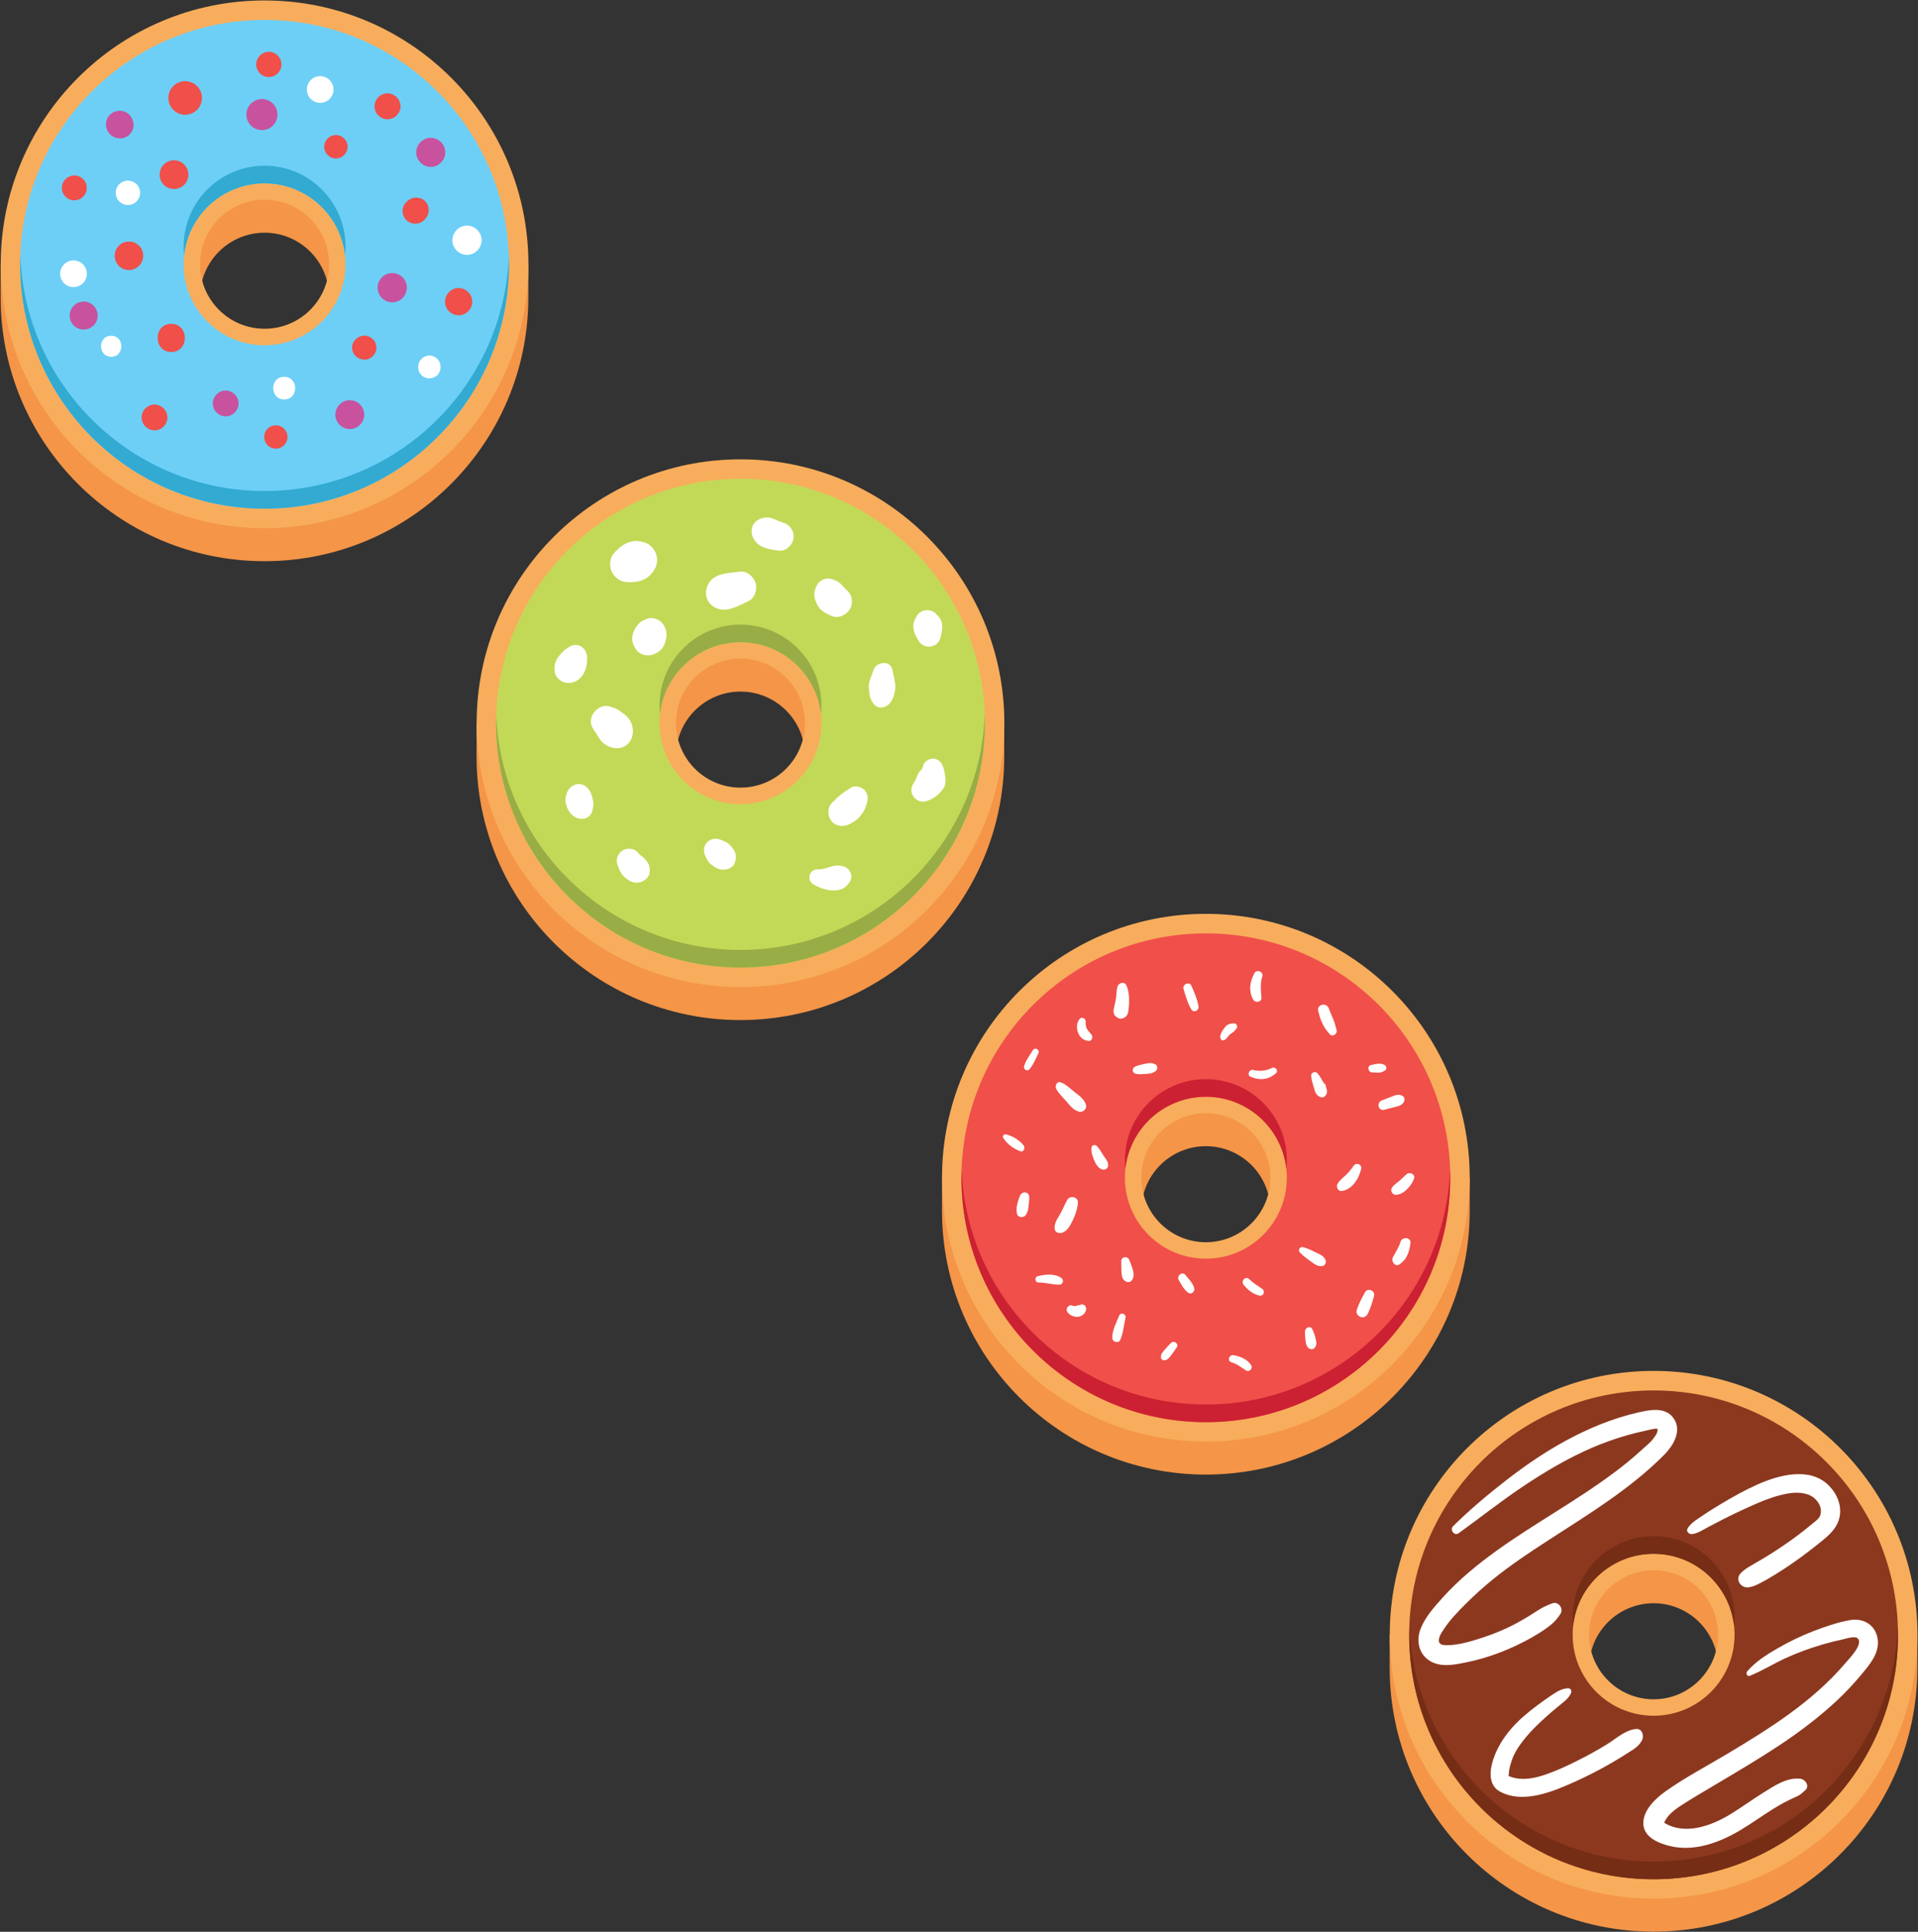 <?xml version="1.0" encoding="UTF-8"?>
<svg width="2111px" height="2126px" viewBox="0 0 2111 2126" version="1.1" xmlns="http://www.w3.org/2000/svg" xmlns:xlink="http://www.w3.org/1999/xlink">
    <rect x="0" y="0" width="2111" height="2126" fill="#333333" stroke="none"/>
    <title>Group</title>
    <g id="Page-1" stroke="none" stroke-width="1" fill="none" fill-rule="evenodd">
        <g id="Group" transform="translate(0.7, 0.5)" fill-rule="nonzero">
            <g id="1" transform="translate(1528.8, 1508.2)">
                <path d="M578.6,290.4 C560.8,147.2 438.6,36.3 290.5,36.3 C142.4,36.3 20.2,147.2 2.3,290.4 L0,290.4 L0,326.7 C0,487.1 130,617.1 290.4,617.1 C450.8,617.1 580.8,487.1 580.8,326.7 L580.8,290.4 L578.6,290.4 Z M290.5,397.7 C251.3,397.7 219.5,365.9 219.5,326.7 C219.5,287.5 251.3,255.7 290.5,255.7 C329.7,255.7 361.5,287.5 361.5,326.7 C361.4,365.9 329.7,397.7 290.5,397.7 Z" id="Shape" fill="#F49547"></path>
                <path d="M290.5,0 C130.1,0 0.1,130 0.1,290.4 C0.1,450.8 130.1,580.8 290.5,580.8 C450.9,580.8 580.9,450.8 580.9,290.4 C580.9,130 450.9,0 290.5,0 Z M290.5,361.4 C251.3,361.4 219.5,329.6 219.5,290.4 C219.5,251.2 251.3,219.4 290.5,219.4 C329.7,219.4 361.5,251.2 361.5,290.4 C361.4,329.6 329.7,361.4 290.5,361.4 Z" id="Shape" fill="#F8AD5C"></path>
                <path d="M290.5,21.5 C142,21.5 21.5,141.9 21.5,290.5 C21.5,439 141.9,559.5 290.5,559.5 C439.1,559.5 559.5,439.1 559.5,290.5 C559.4,141.9 439,21.5 290.5,21.5 Z M290.5,379.5 C241.3,379.5 201.4,339.6 201.4,290.4 C201.4,241.2 241.3,201.3 290.5,201.3 C339.7,201.3 379.6,241.2 379.6,290.4 C379.6,339.6 339.7,379.5 290.5,379.5 Z" id="Shape" fill="#8C381F"></path>
                <g id="Path" transform="translate(21.5, 181.9)" fill="#752D15">
                    <path d="M269,3.04040088e-23 C219.8,3.04040088e-23 179.9,39.9 179.9,89.1 C179.9,92.4 180.1,95.6 180.4,98.8 C185.2,54.2 223,19.4 269,19.4 C314.9,19.4 352.7,54.2 357.6,98.8 C357.9,95.6 358.1,92.4 358.1,89.1 C358.1,39.9 318.2,3.04040088e-23 269,3.04040088e-23 Z"></path>
                    <path d="M269,358.1 C123.7,358.1 5.3,242.9 0.2,98.8 C0.1,102 -1.42108547e-14,105.2 -1.42108547e-14,108.5 C-1.42108547e-14,257 120.4,377.5 269,377.5 C417.6,377.5 538,257.1 538,108.5 C538,105.3 537.9,102 537.8,98.8 C532.6,242.9 414.3,358.1 269,358.1 Z"></path>
                </g>
                <path d="M84.3,255.8 C93.4,246.7 102.9,238.2 112.9,230 C132.7,213.9 154,199.7 175.4,185.9 C219.4,157.4 264.8,129.9 302,92.5 C311.3,83.2 321.2,67.7 313.9,54.4 C305.5,39.1 287.7,42.5 273.7,45.7 C245.4,52.1 218.5,63.4 193.1,77.2 C170.6,89.5 149.4,104 129.1,119.7 C108.5,135.7 88.4,152.5 69.8,170.9 C65.9,174.8 71.1,182 75.8,178.7 C99.3,161.8 122,143.7 146.1,127.6 C170.1,111.5 195,96.7 221.5,85.1 C234.3,79.5 247.6,74.8 261,70.9 C267.6,69 274.3,67.4 281.1,65.9 C282.6,65.6 293.3,62.7 294.8,63.9 C294.6,63.8 294.9,64.7 295,64.9 C294.8,65.5 294.5,67.2 294.5,67.3 C293.8,69.7 292,72 290.5,74.1 C287,79 281.4,83.2 277,87.3 C267.7,95.8 258,103.8 247.9,111.3 C206.1,142.7 159.9,167.5 117.5,198 C96.3,213.3 75.9,230 58.4,249.4 C49.2,259.7 39.2,270.7 34.1,283.7 C28.2,298.7 33.1,315.2 48.7,321.4 C59.9,325.8 72.7,323.1 84.1,320.8 C96.6,318.3 108.9,314.6 120.9,310.1 C133.2,305.4 145.1,299.8 156.6,293.3 C162.2,290.1 167.6,286.7 172.8,283 C179.2,278.5 183.9,273.8 188.1,267.2 C191.6,261.6 185.8,253.5 179.3,255.7 C172.3,258.2 166.6,261.1 160.5,265.2 C154.2,269.4 147.7,273.3 141.1,276.9 C128.7,283.7 115.6,289.2 102.1,293.6 C89.7,297.6 75.8,301.9 62.7,301.9 C59.5,301.9 55.4,301.4 54.4,298.6 C52.8,294.1 57.5,287.5 60,283.7 C66.6,273.6 75.6,264.5 84.3,255.8 Z" id="Path" fill="#FFFFFF"></path>
                <path d="M483.6,126.4 C462.7,105 428.2,114.6 404.6,125.1 C390.7,131.3 377.4,138.8 364.4,146.6 C357.8,150.6 351.2,154.6 344.8,159 C338.8,163.1 332.1,166.8 328.1,173 C325.7,176.7 329.6,180.1 333.1,179.6 C339.3,178.7 344.6,175 350.1,172.1 C355.8,169.1 361.5,166.1 367.2,163.2 C379.2,157.1 391.4,151.4 403.8,146 C414.7,141.2 426.2,137.1 437.9,135 C447,133.3 459.1,133.4 466.7,139.5 C472.9,144.4 476.2,151.9 473.9,158.9 C472.7,162.8 467.7,166.1 464.7,168.6 C459.8,172.7 454.8,176.7 449.6,180.6 C439.8,188 429.7,194.8 419.4,201.4 C414.2,204.7 408.9,207.7 403.7,210.8 C397.7,214.4 391.5,217.4 386.5,222.5 C379.5,229.6 386.7,239.7 395.6,238.1 C402.6,236.9 408.6,233.1 414.7,229.8 C421.1,226.2 427.3,222.3 433.5,218.3 C446.1,210.1 458.1,201.2 469.8,191.9 C480,183.8 491.7,175.3 494.9,162 C498.2,148.8 492.5,135.5 483.6,126.4 Z" id="Path" fill="#FFFFFF"></path>
                <path d="M271.2,394.1 C259.3,395.1 249.3,404.7 239.4,410.8 C228.7,417.4 217.8,423.4 206.6,429 C195.7,434.5 184.6,439.6 173.1,443.7 C162.3,447.5 150.5,450.4 139.1,448.3 C136.6,447.8 133.9,447.1 131.5,446.1 C131.3,445.9 131.1,445.8 130.9,445.7 C130.9,444.9 131,444 131.1,443.5 C131.3,438.6 132.7,433.8 134.2,429.2 C137.3,419.6 143.4,411.1 149.8,403.3 C157,394.6 165.2,386.9 173.6,379.4 C178.2,375.3 183,371.3 187.8,367.4 C192.5,363.6 197.1,360.2 199.6,354.6 C200.7,352.3 199.4,349.2 196.5,349.3 C189.8,349.5 184.5,352.7 179.1,356.3 C173.4,360.1 167.9,364 162.4,368.1 C152,375.9 142,384.2 133.5,394.1 C125.1,403.9 118.3,414.8 114.2,427 C110,439.3 108.2,456.1 121.6,463.1 C147.8,476.9 180.4,462.6 204.8,451.7 C217.9,445.8 230.7,439.2 243.2,432 C249.2,428.6 255,425 260.8,421.3 C267.4,417.1 274.7,413.3 278,405.9 C280.1,401 277.7,393.5 271.2,394.1 Z" id="Path" fill="#FFFFFF"></path>
                <path d="M537.3,296.7 C535.8,280.3 522.2,271.5 506.4,274.3 C492.6,276.8 478.9,281.6 465.8,286.6 C452.4,291.8 439.5,298.1 427,305.3 C414.9,312.3 402.7,319.9 393.5,330.7 C391.8,332.7 393.4,336.8 396.3,335.6 C409.8,330.2 422.2,322.4 435.4,316.3 C448.8,310.1 462.8,305.1 477,300.9 C483.8,298.9 490.8,297.2 497.8,295.7 C501.4,294.9 511.7,291.4 514.9,294.2 C522.1,300.4 505.3,317.2 501.4,321.8 C465.5,364 417.9,393.8 370.8,421.9 C348.5,435.2 325.1,447.5 303.9,462.5 C293,470.3 279.8,482.4 279.2,496.8 C278.5,513.2 296.4,520.2 309.8,523.2 C336.5,529.2 364.4,518.5 387,504.8 C398.8,497.7 410,489.6 421.7,482.3 C427.5,478.7 433.4,475.3 439.6,472.3 C442.6,470.8 445.7,469.4 448.8,468 C452,466.6 454.4,464 457.1,461.8 C462.8,457 457.6,449.4 451.7,448.8 C437.1,447.2 423.1,456.8 411.2,464.2 C399,471.8 387.4,480.3 375.2,487.8 C354.2,500.6 325.1,511.4 302.2,497.3 C302.4,496.8 302.6,496.2 302.6,496.1 C303.8,493.7 305.3,491.5 307,489.5 C311.3,484.6 316.6,480.9 322.1,477.4 C333.7,469.9 345.8,462.9 357.7,455.8 C381.8,441.5 405.9,427.3 429.3,411.8 C451.3,397.2 472.4,381.2 491.7,363.3 C501.4,354.3 510.5,344.6 518.9,334.5 C527.7,323.9 538.6,311.6 537.3,296.7 Z" id="Path" fill="#FFFFFF"></path>
            </g>
            <g id="2" transform="translate(1036.1, 1005.2)">
                <path d="M578.6,290.4 C560.7,147.2 438.5,36.3 290.4,36.3 C142.3,36.3 20.1,147.2 2.3,290.4 L0,290.4 L0,326.7 C0,487.1 130,617.1 290.4,617.1 C450.8,617.1 580.8,487.1 580.8,326.7 L580.8,290.4 L578.6,290.4 Z M290.4,397.7 C251.2,397.7 219.4,365.9 219.4,326.7 C219.4,287.5 251.2,255.7 290.4,255.7 C329.6,255.7 361.4,287.5 361.4,326.7 C361.4,365.9 329.6,397.7 290.4,397.7 Z" id="Shape" fill="#F49547"></path>
                <path d="M290.4,0 C130,0 0,130 0,290.4 C0,450.8 130,580.8 290.4,580.8 C450.8,580.8 580.8,450.8 580.8,290.4 C580.8,130 450.8,0 290.4,0 Z M290.4,361.4 C251.2,361.4 219.4,329.6 219.4,290.4 C219.4,251.2 251.2,219.4 290.4,219.4 C329.6,219.4 361.4,251.2 361.4,290.4 C361.4,329.6 329.6,361.4 290.4,361.4 Z" id="Shape" fill="#F8AD5C"></path>
                <path d="M290.4,21.5 C141.9,21.5 21.4,141.9 21.4,290.5 C21.4,439 141.8,559.5 290.4,559.5 C439,559.5 559.4,439.1 559.4,290.5 C559.4,141.9 439,21.5 290.4,21.5 Z M290.4,379.5 C241.2,379.5 201.3,339.6 201.3,290.4 C201.3,241.2 241.2,201.3 290.4,201.3 C339.6,201.3 379.5,241.2 379.5,290.4 C379.5,339.6 339.6,379.5 290.4,379.5 Z" id="Shape" fill="#F04F4A"></path>
                <g id="Path" transform="translate(21.4, 181.9)" fill="#CC2132">
                    <path d="M269,3.04040088e-23 C219.8,3.04040088e-23 179.9,39.9 179.9,89.1 C179.9,92.4 180.1,95.6 180.4,98.8 C185.2,54.2 223,19.4 269,19.4 C314.9,19.4 352.7,54.2 357.6,98.8 C357.9,95.6 358.1,92.4 358.1,89.1 C358.1,39.9 318.2,3.04040088e-23 269,3.04040088e-23 Z"></path>
                    <path d="M269,358.1 C123.7,358.1 5.3,242.9 0.2,98.8 C0.1,102 0,105.2 0,108.5 C0,257 120.4,377.5 269,377.5 C417.6,377.5 538,257.1 538,108.5 C538,105.3 537.9,102 537.8,98.8 C532.7,242.9 414.3,358.1 269,358.1 Z"></path>
                </g>
                <path d="M202.9,78.6 C200.8,74.1 194.5,75.9 193.2,79.9 C192,83.5 192.2,87.4 191.7,91.2 C191.2,95.8 189.9,100.2 189,104.8 C188.4,107.5 188.8,110.8 191.1,112.8 C193.6,114.9 195.8,116.1 199.1,114.9 C202.9,113.6 204.6,110.9 205.1,107 C206.3,98.4 206.7,86.6 202.9,78.6 Z" id="Path" fill="#FFFFFF"></path>
                <path d="M158.4,210 C156.3,203.6 150.9,200 145.8,196 C141.1,192.2 136.5,187.7 130.8,185.5 C126.6,183.8 124.1,189.1 125.6,192.3 C127.9,197.3 132.6,201.5 136.2,205.6 C140.4,210.4 144.3,215.9 150.7,217.7 C155.2,218.8 159.9,214.6 158.4,210 Z" id="Path" fill="#FFFFFF"></path>
                <path d="M137.9,314.7 C135.1,319.7 133,325 130.2,330 C127.1,335.6 123.1,340.5 124.1,347.2 C124.6,350.5 128.4,351.7 131.1,351.2 C137.4,350.1 141.1,343.1 143.6,337.9 C146.6,331.7 149.1,324.9 149.6,317.9 C150.1,311.5 140.9,309.4 137.9,314.7 Z" id="Path" fill="#FFFFFF"></path>
                <path d="M511.2,286.6 C508.4,289 506,291.7 503.2,294 C500.2,296.5 497.2,298.2 495.1,301.6 C493.1,304.8 495.7,309.3 499.5,309.2 C508.4,308.9 516.6,299.4 519.5,291.5 C521.4,286.4 514.6,283.6 511.2,286.6 Z" id="Path" fill="#FFFFFF"></path>
                <path d="M422.6,190.7 C422.5,190.2 422.4,189.6 422.4,189.1 C422.2,187.8 421.4,186.9 420.3,186.4 C418.1,182.6 416,178.5 413.1,175.3 C410.8,172.8 406.1,174.7 406.3,178.1 C406.5,182.2 407.9,186.2 409,190.2 C410.3,195.1 411.4,199.9 416.6,201.7 C419.3,202.7 421.5,201.2 422.6,199.1 C422.7,199.1 422.7,199.1 422.8,199.2 C424.2,196 423.8,193.4 422.6,190.7 Z" id="Path" fill="#FFFFFF"></path>
                <path d="M343.8,65.3 C338.8,74.7 337.1,85.1 342.7,94.6 C345,98.5 352.1,97.1 351.6,92.2 C350.9,84.5 350.1,76.5 352.5,69 C354.2,63.8 346.4,60.6 343.8,65.3 Z" id="Path" fill="#FFFFFF"></path>
                <path d="M151.6,430.5 C152,430.3 149.8,430.8 151,430.7 C149.5,430.8 148.3,431.2 146.9,431.6 C146.7,431.6 146.6,431.7 146.5,431.7 C146.2,431.7 145.9,431.7 145.6,431.7 C145.6,431.7 145.4,431.6 145,431.6 C144.4,431.5 143.8,431.2 143.3,431 C139.4,429.5 135.6,434.7 137.9,438 C140.1,441.3 143.9,443.3 147.9,443.5 C152.5,443.7 156.4,441.4 158.2,437.1 C160.1,432.7 156.2,428.2 151.6,430.5 Z" id="Path" fill="#FFFFFF"></path>
                <path d="M89.8,254.8 C85.3,249.1 77.6,244.3 70.4,242.7 C68.2,242.2 66.1,244.5 67.4,246.6 C71.5,253.2 78.8,258.7 86.1,261.2 C90.1,262.6 91.9,257.5 89.8,254.8 Z" id="Path" fill="#FFFFFF"></path>
                <path d="M506.6,200.2 C502.8,198.2 499.6,199.3 495.8,200.8 C491.9,202.3 488,203.8 484.1,205.3 C477.8,207.8 480.1,217.4 486.9,215.6 C490.5,214.7 494.1,213.8 497.6,212.8 C501.6,211.8 506.3,211 508.3,207 C509.6,204.7 509.2,201.5 506.6,200.2 Z" id="Path" fill="#FFFFFF"></path>
                <path d="M411.1,467.1 C410.3,463.7 409.1,460.1 407.5,457 C405.4,452.9 399.8,455.2 399.5,459.2 C399.3,462.3 399.7,465.6 400,468.7 C400.5,472.4 400.8,476.7 404.5,478.5 C406.2,479.4 408.6,479.4 410,477.8 C412.9,474.4 412.1,471 411.1,467.1 Z" id="Path" fill="#FFFFFF"></path>
                <path d="M206.2,381 C204.5,376.3 197.4,376.9 197.3,382.2 C197.3,386 197.4,389.7 197.5,393.5 C197.7,397.8 198.2,402.6 202.5,404.7 C204.5,405.7 206.7,405.6 208.3,404 C214.1,398.3 208.5,387.4 206.2,381 Z" id="Path" fill="#FFFFFF"></path>
                <path d="M131.2,400.6 C123.9,395.6 113.5,396.7 105.3,398.8 C101.4,399.8 102.3,405.8 106.2,405.7 C114,405.7 121.5,408.2 129.1,408.1 C133.4,408 134.5,402.8 131.2,400.6 Z" id="Path" fill="#FFFFFF"></path>
                <path d="M85.8,310.2 C83.4,316.2 81.1,323.6 82.5,329.9 C83.5,334.7 90,334.9 92.4,331.2 C94.3,328.3 94.9,325.4 95.2,322 C95.6,318.6 96.1,315.1 96,311.6 C95.9,305.4 88,305 85.8,310.2 Z" id="Path" fill="#FFFFFF"></path>
                <path d="M234.6,165.5 C230.7,163.8 227.7,164 223.7,165 C219.7,165.9 215.3,166.5 211.8,168.6 C208.9,170.4 209.4,175 212.8,175.9 C216.4,176.9 220.2,176.4 223.8,176.2 C228.4,176 231.9,175.7 235.6,172.7 C237.6,170.9 237.2,166.6 234.6,165.5 Z" id="Path" fill="#FFFFFF"></path>
                <path d="M164.3,132.6 C162.4,130.6 160.5,128.4 159.2,126 C157.9,123.5 158.2,120.9 158.1,118.3 C158.1,115.2 153.7,112.9 151.5,115.6 C148.2,119.7 147.8,125.3 149.5,130.1 C151.4,135.7 155.3,139.2 161.2,139.9 C165.2,140.4 166.6,135 164.3,132.6 Z" id="Path" fill="#FFFFFF"></path>
                <path d="M282.3,101.7 C280.9,93.6 277.7,86.5 274.4,79 C272.2,74 264.3,77.6 265.8,82.6 C268.1,90.4 270.2,97.9 274.3,105 C277,109.6 283.1,106.4 282.3,101.7 Z" id="Path" fill="#FFFFFF"></path>
                <path d="M363.1,169.6 C357.1,172.7 349.1,173.7 342.6,171.8 C338.3,170.6 335.2,177.3 339.5,179.2 C349.5,183.7 359.2,182.7 367.6,175.4 C370.8,172.5 366.6,167.8 363.1,169.6 Z" id="Path" fill="#FFFFFF"></path>
                <path d="M434.3,127.9 C433.2,124.1 432.4,120.4 430.9,116.7 C429.1,112.5 427.3,108.4 425.7,104.1 C423,96.9 412,99.7 414.1,107.3 C415.3,111.6 416.5,116.1 418.4,120.2 C420.5,124.9 423.3,128.5 426.7,132.4 C429.6,136 435.5,132.2 434.3,127.9 Z" id="Path" fill="#FFFFFF"></path>
                <path d="M453,277.3 C450.6,280.8 448,284.1 445,287 C441.6,290.3 437.7,293 435.3,297.2 C433.5,300.3 435.7,305.5 439.8,305 C451.2,303.8 459.1,291.1 461.3,280.8 C462.5,275.6 455.9,273.1 453,277.3 Z" id="Path" fill="#FFFFFF"></path>
                <path d="M352.4,412.7 C347.6,409.4 342.4,406.3 338.2,402.1 C334.1,398.1 328.5,404 332,408.3 C336.6,413.9 342.1,418.4 349.2,420.1 C353.9,421.2 356.1,415.3 352.4,412.7 Z" id="Path" fill="#FFFFFF"></path>
                <path d="M504.7,360.8 C502.8,367 499.2,372.4 496.2,378 C493.9,382.5 499,389.3 503.8,385.6 C507.5,382.8 510,380.2 512,375.9 C514.1,371.5 515,367 515.6,362.2 C516.4,355.9 506.4,355 504.7,360.8 Z" id="Path" fill="#FFFFFF"></path>
                <path d="M340.3,496.8 C336.1,490.2 328.4,487 320.9,485.7 C315.8,484.9 313.5,492.2 318.7,493.6 C324.8,495.3 329.3,499.2 334.6,502.5 C338,504.8 342.5,500.4 340.3,496.8 Z" id="Path" fill="#FFFFFF"></path>
                <path d="M195.2,441.8 C192,449.4 187.2,458.3 187.4,466.7 C187.5,471.8 195.3,473.2 196.5,468.1 C199.6,460.9 200.1,452.3 202,444.7 C203.1,440.7 197,437.8 195.2,441.8 Z" id="Path" fill="#FFFFFF"></path>
                <path d="M277.6,412 C276.1,406.3 271.5,401.8 267.8,397.3 C264.4,393.1 257.9,398.5 260.5,402.9 C263.5,408 266.1,413.5 271,417 C274.4,419.4 278.6,415.6 277.6,412 Z" id="Path" fill="#FFFFFF"></path>
                <path d="M177.3,265.4 C175.2,262.1 173.1,258.1 170.3,255.4 C168.6,253.8 165,254.2 164.6,256.9 C163.9,261.2 165.3,265.8 166.9,269.8 C168.7,274.3 171.5,280.2 176.7,281.4 C179.8,282.2 182.8,279.9 182.9,276.7 C182.9,272.3 179.6,268.9 177.3,265.4 Z" id="Path" fill="#FFFFFF"></path>
                <path d="M100,150.1 C96.6,155.7 92.1,161.4 90.3,167.8 C89.4,171.1 93.7,173.8 96.1,171.2 C100.5,166.3 103,159.5 106,153.7 C108.1,149.6 102.4,146.2 100,150.1 Z" id="Path" fill="#FFFFFF"></path>
                <path d="M321.2,120.5 C318.9,120.6 316.8,120.9 314.7,121.9 C312.8,122.8 311.1,125.2 309.9,126.8 C307.8,129.6 304.9,134.6 306.9,138 C307.5,139 308.8,139.6 310,139.2 C312.8,138.3 314.7,134.9 316.7,132.9 C317.7,132 318.8,131.3 319.9,130.6 C321.5,129.7 322.5,127.9 323.8,126.7 C326,124.6 324.5,120.3 321.2,120.5 Z" id="Path" fill="#FFFFFF"></path>
                <path d="M486.5,166 C484.2,165.1 482.3,164.7 479.9,165 C477.3,165.2 474.7,165.9 472.2,166.4 C467.5,167.3 468.8,174.3 473.3,174.5 C475.5,174.6 477.7,174.7 479.9,174.8 C482.7,174.9 485,173.9 487.4,172.5 C490.2,170.8 489.3,167 486.5,166 Z" id="Path" fill="#FFFFFF"></path>
                <path d="M465.6,416.4 C462.2,422.5 458.6,429.2 456.5,435.9 C455.2,439.9 458.6,444 462.7,444 C465.3,444 467.2,442.6 468.2,440.7 C468.2,440.7 468.2,440.8 468.3,440.8 C471.5,434.5 473.7,427.3 475.5,420.5 C477,414.7 468.6,411.1 465.6,416.4 Z" id="Path" fill="#FFFFFF"></path>
                <path d="M422.3,381.6 C420.6,376.6 416.5,375.1 412,372.9 C407.3,370.6 402.4,368.1 397.3,366.8 C393.8,365.9 391.5,370.1 393.9,372.7 C397.1,376.1 401.1,379.1 404.9,381.8 C409.4,385 413.1,388.5 418.9,387.6 C421.4,387.1 423.1,383.9 422.3,381.6 Z" id="Path" fill="#FFFFFF"></path>
                <path d="M252.1,472.2 C249.9,474.5 247.6,476.7 245.5,479.2 C243,482.1 240.4,484.7 241,488.7 C241.2,490.2 243.1,491.5 244.6,491.4 C248.2,491.2 250.1,488.4 252.2,485.8 C254.4,483 256.4,480 258.4,477.1 C261,473.2 255.2,468.9 252.1,472.2 Z" id="Path" fill="#FFFFFF"></path>
            </g>
            <g id="3" transform="translate(523.8, 505)">
                <path d="M578.6,290.4 C560.8,147.1 438.6,36.3 290.5,36.3 C142.4,36.3 20.2,147.1 2.3,290.4 L0,290.4 L0,326.7 C0,487.1 130,617.1 290.4,617.1 C450.8,617.1 580.8,487.1 580.8,326.7 L580.8,290.4 L578.6,290.4 Z M290.5,397.6 C251.3,397.6 219.5,365.8 219.5,326.6 C219.5,287.4 251.3,255.6 290.5,255.6 C329.7,255.6 361.5,287.4 361.5,326.6 C361.4,365.9 329.7,397.6 290.5,397.6 Z" id="Shape" fill="#F49547"></path>
                <path d="M290.5,0 C130.1,0 0.1,130 0.1,290.4 C0.1,450.8 130.1,580.8 290.5,580.8 C450.9,580.8 580.9,450.8 580.9,290.4 C580.9,130 450.9,0 290.5,0 Z M290.5,361.3 C251.3,361.3 219.5,329.5 219.5,290.3 C219.5,251.1 251.3,219.3 290.5,219.3 C329.7,219.3 361.5,251.1 361.5,290.3 C361.4,329.6 329.7,361.3 290.5,361.3 Z" id="Shape" fill="#F8AD5C"></path>
                <path d="M290.5,21.4 C142,21.4 21.5,141.8 21.5,290.4 C21.5,438.9 141.9,559.4 290.5,559.4 C439.1,559.4 559.5,439 559.5,290.4 C559.4,141.8 439,21.4 290.5,21.4 Z M290.5,379.5 C241.3,379.5 201.4,339.6 201.4,290.4 C201.4,241.2 241.3,201.3 290.5,201.3 C339.7,201.3 379.6,241.2 379.6,290.4 C379.6,339.6 339.7,379.5 290.5,379.5 Z" id="Shape" fill="#C2D957"></path>
                <g id="Path" transform="translate(21.5, 181.9)" fill="#98AD45">
                    <path d="M269,-4.43232064e-22 C219.8,-4.43232064e-22 179.9,39.9 179.9,89.1 C179.9,92.4 180.1,95.6 180.4,98.8 C185.2,54.2 223,19.4 269,19.4 C314.9,19.4 352.7,54.2 357.6,98.8 C357.9,95.6 358.1,92.4 358.1,89.1 C358.1,39.9 318.2,-4.43232064e-22 269,-4.43232064e-22 Z"></path>
                    <path d="M269,358 C123.7,358 5.3,242.8 0.2,98.7 C0.1,101.9 -1.42108547e-14,105.1 -1.42108547e-14,108.4 C-1.42108547e-14,256.9 120.4,377.4 269,377.4 C417.6,377.4 538,257 538,108.4 C538,105.2 537.9,101.9 537.8,98.7 C532.6,242.8 414.3,358 269,358 Z"></path>
                </g>
                <path d="M198,105.5 C197,101.9 195.2,98.9 192.6,96.2 C188.3,91.9 183.5,90.7 177.7,90 C170.1,89.2 162.2,92.9 156.8,97.8 C152.8,101.5 148.5,105.1 147.5,110.9 C145.9,120.1 148.7,126.6 156.1,132.1 C160.8,135.6 166.6,135.2 172.2,135.1 C179.5,134.9 187.7,131.7 192.5,125.9 C197.5,120.1 200.1,113.3 198,105.5 Z" id="Path" fill="#FFFFFF"></path>
                <path d="M208,186.7 C206.5,182.6 204.4,179.3 200.5,177 C197.1,175 191.8,173.8 188,175.4 C186.1,176.2 184.1,177 182.3,177.9 C178.8,179.8 176.6,183.1 174.5,186.4 C171.6,191 170.6,196.8 172,202 C172.6,204.2 173.7,206.1 174.8,208.1 C178.3,214.4 185.6,216.8 192.4,215.3 C199.7,213.6 205.6,208.7 207.7,201.4 C209.1,196.5 209.8,191.5 208,186.7 Z" id="Path" fill="#FFFFFF"></path>
                <path d="M164.6,282.2 C161.9,280 159.2,277.9 156.3,275.9 C153.7,274.2 150.1,273.1 147.1,272.1 C133.7,267.7 120,284.5 128.3,296.5 C130.5,299.7 132.7,303 134.6,306.4 C140.6,317 157.2,322.6 166.7,313 C175,304.9 173.2,289.5 164.6,282.2 Z" id="Path" fill="#FFFFFF"></path>
                <path d="M128.2,375.8 C128,374.9 127.4,371.4 128,375.6 C127.3,370.3 125.4,364.3 121.1,360.7 C115.6,356.1 109.4,356.2 103.8,360.7 C98.8,364.8 96.8,373.5 98.5,379.6 C100.3,386 103.3,391.2 109.4,394.2 C116.3,397.6 125.5,395 127.4,386.9 C127.9,384.7 128.4,383.1 128.6,380.7 C128.8,379.1 128.7,377.5 128.2,375.8 Z" id="Path" fill="#FFFFFF"></path>
                <path d="M279.3,424.9 C275.8,421.1 271.3,419.6 266.6,418 C262.3,416.6 257.2,418.2 254,421.3 C249.7,425.6 249.4,431.7 252,437 C252.6,438.2 253.2,439.4 253.8,440.5 C255.4,443.7 257.8,445.7 260.6,447.7 C265.5,451.1 270.3,452.6 276.4,450.9 C278.5,450.3 280.2,449.3 281.8,447.8 C284.3,445.3 284.9,442.6 285.4,439.2 C286.1,433.3 283.1,429 279.3,424.9 Z" id="Path" fill="#FFFFFF"></path>
                <path d="M190.6,452.9 C190.6,452.4 190.6,451.8 190.6,451.3 C190.7,447 188.6,443.5 185.8,440.4 C184.4,438.8 182.6,437.4 180.9,436.1 C179.6,435 178.4,433.7 177.2,432.4 C173.4,427.9 165.9,427.5 161,430.3 C156.1,433.2 153,439.7 154.9,445.4 C156.4,449.9 158.6,455.6 162.2,459.1 C167.5,464.2 174,467.8 181.5,464.9 C186.5,462.9 190.9,458.8 190.6,452.9 Z" id="Path" fill="#FFFFFF"></path>
                <path d="M404,448 C397.9,446.1 393.1,447.2 387.2,449.1 C383,450.5 379.3,451.4 374.9,451.4 C366.1,451.3 363.1,463.2 370.5,467.6 C375.7,470.7 381.3,472.9 387.2,474 C391.2,474.7 395.5,474.7 399.5,473.7 C404.9,472.4 407.9,469.3 410.9,464.8 C415,458.4 410.9,450.1 404,448 Z" id="Path" fill="#FFFFFF"></path>
                <path d="M426.8,363.8 C423.1,360.1 415.9,358.4 411.3,361.8 C410.1,362.7 408.8,363.5 407.5,364.3 C405.7,365.4 404.6,366.1 402.8,367.6 C402.5,367.9 401.7,368.5 401.3,368.8 C399.4,370.2 397.5,371.6 395.9,373.4 C394.6,374.9 393.1,376.2 391.7,377.5 C386.6,382 386,390.4 389.3,396.1 C393.7,403.7 402.8,405.3 410.2,401.6 C412,400.7 413.7,399.8 415.4,398.7 C419.2,396.4 421.5,393.7 424.1,390.3 C427.3,386.1 429,381.4 430.1,376.3 C431.1,371.7 430.2,367.2 426.8,363.8 Z" id="Path" fill="#FFFFFF"></path>
                <path d="M515.3,346.1 C516,349.9 514.9,343.8 514.7,342.6 C514.5,340.9 513.9,339.3 513.2,337.7 C511.3,332.9 507.7,329.4 502.3,329.4 C497.5,329.4 492.4,332.8 491.4,337.7 C491.3,338.1 490.7,339.8 490.5,340.7 C488.8,342.3 487.5,343.4 486.2,345.6 C485.6,346.8 485.1,348.1 484.6,349.4 C484.6,349.5 484.4,349.8 484.1,350.6 C482.4,354.7 482.1,355.5 483,353 C482.9,353.2 480.7,356.5 482.3,354.6 C478.6,359.2 477.1,364.8 480.3,370.3 C483.2,375.2 489.4,378 494.9,376.2 C503.2,373.6 509,369.1 514,361.9 C517.1,357.1 516.2,351.1 515.3,346.1 Z" id="Path" fill="#FFFFFF"></path>
                <path d="M457.8,231.9 C455.8,220.7 439.9,222.5 436.9,231.9 C435.2,237.3 431.3,244.8 431.7,250.6 C432.2,257.6 432.8,264.8 437.9,270.1 C442.3,274.7 448.7,273.7 453.2,270.1 C458,266.2 460.9,256.7 460.9,250.6 C460.9,244.5 458.8,237.8 457.8,231.9 Z" id="Path" fill="#FFFFFF"></path>
                <path d="M510.4,175.6 C509.1,173.4 507.2,171.7 505.5,169.9 C499.6,163.8 488.5,165 484.4,172.6 C483.9,173.6 483.3,174.6 482.8,175.6 C480.4,180 480.3,184.2 481.4,189 C482.3,192.9 484.6,196.4 486.6,199.8 C492.3,209.4 507.6,207.7 510.5,196.7 C511.5,193.1 512.2,189.6 512.5,185.8 C512.8,182.3 512.2,178.7 510.4,175.6 Z" id="Path" fill="#FFFFFF"></path>
                <path d="M412.6,152 C411.5,147.9 409.1,145.3 406,142.8 L406,142.8 C406.6,143.2 407.1,143.7 407.7,144.1 C406.5,143.1 405.5,142.1 404.5,140.9 C405,141.5 405.4,142.1 405.9,142.7 C404.6,141.1 403.2,139.5 401.8,138 C399.3,135.4 396.8,133.8 393.4,132.6 C393.4,132.6 393.3,132.6 393.3,132.6 C390.1,131.2 386.9,130.7 383.4,131.7 C380,132.6 376.4,135.1 374.8,138.3 C373.8,140.3 372.8,142.4 372.3,144.6 C370.9,150.4 372.5,155.2 375.1,160.2 C378.5,166.8 385.2,170.2 391.8,172.7 C398.8,175.4 407.3,171 410.9,164.9 C413.1,161.1 413.8,156.3 412.6,152 Z" id="Path" fill="#FFFFFF"></path>
                <path d="M337.5,69.7 C335.9,69.2 334.4,68.7 332.8,68.1 C332.7,68 332.6,68 332.4,67.9 C330.4,66.9 328.3,66.1 326.2,65.2 C317.7,61.9 305.9,65.6 303.3,75 C300.9,83.7 306.6,92.7 314.5,96.2 C320.6,98.9 326.7,99.8 333.3,100.5 C340.1,101.2 346.7,95.2 348.4,89 C350.8,80.7 345.7,72.1 337.5,69.7 Z" id="Path" fill="#FFFFFF"></path>
                <path d="M307.2,136.4 C305.3,129.7 297.9,122.6 290.4,123.6 C278,125.2 261.3,124.8 254.8,137.7 C250.3,146.7 252.5,157 261.3,162.4 C273.9,170.1 287.5,161.5 299.2,156.1 C306.2,152.9 309.1,143.4 307.2,136.4 Z" id="Path" fill="#FFFFFF"></path>
                <path d="M121.6,216.8 C120.7,207.3 111.7,201.2 102.7,206 C99.2,207.9 96,210.4 93.3,213.4 C91.5,215.3 90,217.7 88.4,219.8 C87.6,221.5 86.9,223.2 86.3,225 C86.1,226.5 85.9,227.9 85.7,229.4 C85.7,229.7 85.8,230 85.8,230.3 C85.6,233 86.1,235.8 87.6,238.4 C90.3,243 95.8,246.3 101.3,246.1 C108,245.9 112.5,243.1 116.6,237.8 C120.6,232.4 122.2,223.2 121.6,216.8 Z M89.8,221.2 L90.2,220.5 L92.6,218.8 C92.7,218.8 92.7,218.8 92.8,218.8 C91.7,219.5 90.7,220.3 89.8,221.2 Z" id="Shape" fill="#FFFFFF"></path>
            </g>
            <g id="4" transform="translate(0, 0)">
                <path d="M578.7,290.4 C560.8,147.1 438.6,36.3 290.5,36.3 C142.4,36.3 20.2,147.2 2.3,290.4 L0,290.4 L0,326.7 C0,487.1 130,617.1 290.4,617.1 C450.8,617.1 580.8,487.1 580.8,326.7 L580.8,290.4 L578.7,290.4 Z M290.5,397.6 C251.3,397.6 219.5,365.8 219.5,326.6 C219.5,287.4 251.3,255.6 290.5,255.6 C329.7,255.6 361.5,287.4 361.5,326.6 C361.5,365.9 329.7,397.6 290.5,397.6 Z" id="Shape" fill="#F49547"></path>
                <path d="M290.5,0 C130.1,0 0.1,130 0.1,290.4 C0.1,450.8 130.1,580.8 290.5,580.8 C450.9,580.8 580.9,450.8 580.9,290.4 C580.9,130 450.9,0 290.5,0 Z M290.5,361.3 C251.3,361.3 219.5,329.5 219.5,290.3 C219.5,251.1 251.3,219.3 290.5,219.3 C329.7,219.3 361.5,251.1 361.5,290.3 C361.5,329.6 329.7,361.3 290.5,361.3 Z" id="Shape" fill="#F8AD5C"></path>
                <path d="M290.5,21.4 C142,21.4 21.5,141.8 21.5,290.4 C21.5,438.9 141.9,559.4 290.5,559.4 C439.1,559.4 559.5,439 559.5,290.4 C559.5,141.8 439.1,21.4 290.5,21.4 Z M290.5,379.5 C241.3,379.5 201.4,339.6 201.4,290.4 C201.4,241.2 241.3,201.3 290.5,201.3 C339.7,201.3 379.6,241.2 379.6,290.4 C379.6,339.6 339.7,379.5 290.5,379.5 Z" id="Shape" fill="#6DCFF6"></path>
                <g id="Path" transform="translate(21.5, 181.9)" fill="#32AAD2">
                    <path d="M269,-4.43232064e-22 C219.8,-4.43232064e-22 179.9,39.9 179.9,89.1 C179.9,92.4 180.1,95.6 180.4,98.8 C185.2,54.2 223,19.4 269,19.4 C314.9,19.4 352.7,54.2 357.6,98.8 C357.9,95.6 358.1,92.4 358.1,89.1 C358.1,39.9 318.2,-4.43232064e-22 269,-4.43232064e-22 Z"></path>
                    <path d="M269,358 C123.7,358 5.3,242.8 0.2,98.7 C0.1,101.9 0,105.1 0,108.4 C0,256.9 120.4,377.4 269,377.4 C417.6,377.4 538,257 538,108.4 C538,105.2 537.9,101.9 537.8,98.7 C532.7,242.8 414.3,358 269,358 Z"></path>
                </g>
                <path d="M216.2,94.2 C212.8,90.8 208,88.8 203.1,88.8 C198.2,88.8 193.5,90.8 190,94.2 C186.6,97.6 184.6,102.4 184.6,107.3 C184.6,112.2 186.6,116.9 190,120.4 C193.4,123.8 198.2,125.8 203.1,125.8 C208,125.8 212.7,123.8 216.2,120.4 C219.6,117 221.6,112.2 221.6,107.3 C221.6,102.4 219.6,97.6 216.2,94.2 Z" id="Path" fill="#F04F4A"></path>
                <path d="M202,180.5 C199,177.5 195,175.9 190.8,175.9 C186.6,175.9 182.6,177.6 179.6,180.5 C176.6,183.5 175,187.5 175,191.7 C175,195.9 176.7,199.9 179.6,202.9 C182.6,205.9 186.6,207.5 190.8,207.5 C195,207.5 199,205.8 202,202.9 C205,200 206.6,195.9 206.6,191.7 C206.6,187.5 205,183.5 202,180.5 Z" id="Path" fill="#F04F4A"></path>
                <path d="M90.8,196.6 C88.2,194 84.7,192.6 81.1,192.6 C77.5,192.6 73.9,194.1 71.4,196.6 C68.9,199.1 67.4,202.7 67.4,206.3 C67.4,209.9 68.9,213.5 71.4,216 C74,218.6 77.5,220 81.1,220 C84.7,220 88.3,218.5 90.8,216 C93.4,213.4 94.8,209.9 94.8,206.3 C94.9,202.7 93.4,199.2 90.8,196.6 Z" id="Path" fill="#F04F4A"></path>
                <path d="M156.4,276.7 C155.7,274.1 154.4,271.9 152.5,270 C151.4,269.1 150.1,268 149.2,267.4 C144.4,264.6 138.2,264.6 133.3,267.4 C129.8,269.5 127.2,272.9 126.1,276.8 C124.6,282.2 126.2,288.1 130.1,292.1 C133,295 137.1,296.7 141.2,296.7 C146.7,296.7 152,293.7 154.8,288.9 C156.2,286.6 157,283.6 156.9,280.9 C156.9,279.5 156.7,278.1 156.4,276.7 Z" id="Path" fill="#F04F4A"></path>
                <path d="M187.8,355.9 C167.8,355.9 167.8,386.9 187.8,386.9 C207.8,386.9 207.7,355.9 187.8,355.9 Z" id="Path" fill="#F04F4A"></path>
                <path d="M179.4,448.9 C176.7,446.2 173.1,444.7 169.4,444.7 C165.7,444.7 162,446.2 159.4,448.9 C156.7,451.6 155.2,455.2 155.2,458.9 C155.2,462.7 156.7,466.3 159.4,468.9 C162.1,471.6 165.7,473.1 169.4,473.1 C173.1,473.1 176.8,471.6 179.4,468.9 C182.1,466.2 183.6,462.6 183.6,458.9 C183.5,455.1 182,451.5 179.4,448.9 Z" id="Path" fill="#F04F4A"></path>
                <path d="M315.3,477.1 C314.8,475 313.5,472.9 312,471.3 C308.8,468.1 303.9,466.8 299.5,468 C295.2,469.2 291.7,472.7 290.5,477 C289.3,481.4 290.6,486.3 293.8,489.5 C297,492.7 301.9,494 306.3,492.8 C310.5,491.6 314.2,488.1 315.3,483.8 C315.9,481.4 315.9,479.5 315.3,477.1 Z" id="Path" fill="#F04F4A"></path>
                <path d="M409.7,372.8 C407.4,370.5 403.7,368.7 400.4,368.9 C397.8,369.1 395.3,369.4 393.2,371 C391.3,372.1 389.7,373.7 388.6,375.6 C387.4,377.6 386.8,379.8 386.8,382.1 C386.8,384.4 387.4,386.6 388.6,388.6 C389.7,390.5 391.3,392.1 393.2,393.2 C395.4,394.8 397.9,395.1 400.4,395.3 C403.8,395.5 407.4,393.8 409.7,391.4 C412.2,388.9 413.6,385.5 413.6,382.1 C413.6,378.6 412.2,375.2 409.7,372.8 Z" id="Path" fill="#F04F4A"></path>
                <path d="M504.1,316.5 C495.9,316.5 489.1,323.3 489.1,331.5 C489.1,339.7 495.9,346.5 504.1,346.5 C512.3,346.5 519.1,339.7 519.1,331.5 C519.1,323.3 512.2,316.5 504.1,316.5 Z" id="Path" fill="#F04F4A"></path>
                <path d="M467.2,220.9 C465.5,219.2 463.5,218 461.1,217.4 C459.9,217.2 458.7,217.1 457.4,216.9 C454.9,216.9 452.6,217.5 450.4,218.8 C449,219.5 447.8,220.8 446.5,221.8 C445.8,222.7 445,223.7 444.3,224.6 C443,226.8 442.4,229.1 442.4,231.7 C442.4,235.4 443.9,239 446.5,241.6 C449.1,244.2 452.7,245.7 456.4,245.7 C457.6,245.5 458.9,245.4 460.1,245.2 C462.5,244.5 464.5,243.3 466.3,241.6 C467.3,240.3 468.6,239.1 469.3,237.7 C470.5,235.5 471.2,233.2 471.2,230.7 C471.2,227 469.8,223.5 467.2,220.9 Z" id="Path" fill="#F04F4A"></path>
                <path d="M438.3,109.7 C438.2,109.6 438.1,109.4 438.1,109.3 C434.9,103.8 428.1,101 422,102.7 C415.9,104.4 411.5,110.1 411.5,116.5 C411.5,122.9 415.9,128.6 422,130.3 C428.2,132 434.9,129.3 438.1,123.7 C438.2,123.6 438.3,123.4 438.3,123.3 C440.8,119.1 440.8,113.8 438.3,109.7 Z" id="Path" fill="#F04F4A"></path>
                <path d="M378.1,151.9 C375.7,149.5 372.4,148.1 369,148.1 C365.6,148.1 362.3,149.5 359.9,151.9 C357.5,154.3 356.1,157.6 356.1,161 C356.1,164.4 357.5,167.7 359.9,170.1 C362.3,172.5 365.6,173.9 369,173.9 C372.4,173.9 375.7,172.5 378.1,170.1 C380.5,167.7 381.9,164.4 381.9,161 C381.9,157.6 380.5,154.3 378.1,151.9 Z" id="Path" fill="#F04F4A"></path>
                <path d="M305,60.6 C302.4,58 298.9,56.5 295.2,56.5 C291.5,56.5 288,58 285.4,60.6 C282.8,63.2 281.3,66.7 281.3,70.4 C281.3,74.1 282.8,77.6 285.4,80.2 C288,82.8 291.5,84.3 295.2,84.3 C298.9,84.3 302.4,82.8 305,80.2 C307.6,77.6 309.1,74.1 309.1,70.4 C309.1,66.7 307.6,63.2 305,60.6 Z" id="Path" fill="#F04F4A"></path>
                <path d="M299.7,113.5 C296.5,110.3 292.1,108.5 287.6,108.5 C283.1,108.5 278.7,110.3 275.5,113.5 C272.3,116.7 270.5,121.1 270.5,125.6 C270.5,130.1 272.3,134.5 275.5,137.7 C278.7,140.9 283.1,142.7 287.6,142.7 C292.1,142.7 296.5,140.9 299.7,137.7 C302.9,134.5 304.7,130.1 304.7,125.6 C304.7,121.1 302.9,116.7 299.7,113.5 Z" id="Path" fill="#C8529E"></path>
                <path d="M144,128.8 C142.1,125.4 138.7,122.9 135,121.9 C129.8,120.5 124.1,122 120.3,125.8 C117.5,128.6 115.9,132.5 115.9,136.5 C115.9,141.8 118.8,147 123.4,149.6 C126.1,151.1 128.3,151.7 131.5,151.8 C135.3,152 139.4,150.1 142,147.4 C144.7,144.7 146.5,140.7 146.4,136.9 C146.1,133.7 145.5,131.5 144,128.8 Z" id="Path" fill="#C8529E"></path>
                <path d="M102.3,335.9 C99.4,333 95.5,331.4 91.4,331.4 C87.3,331.4 83.4,333 80.5,335.9 C77.6,338.8 76,342.7 76,346.8 C76,350.9 77.6,354.8 80.5,357.7 C83.4,360.6 87.3,362.2 91.4,362.2 C95.5,362.2 99.4,360.6 102.3,357.7 C105.2,354.8 106.8,350.9 106.8,346.8 C106.8,342.7 105.2,338.8 102.3,335.9 Z" id="Path" fill="#C8529E"></path>
                <path d="M257.7,433.5 C255,430.8 251.4,429.3 247.7,429.3 C243.9,429.3 240.3,430.8 237.7,433.5 C235,436.2 233.5,439.8 233.5,443.5 C233.5,447.3 235,450.9 237.7,453.5 C240.4,456.2 244,457.7 247.7,457.7 C251.5,457.7 255.1,456.2 257.7,453.5 C260.4,450.8 261.9,447.2 261.9,443.5 C261.9,439.8 260.3,436.1 257.7,433.5 Z" id="Path" fill="#C8529E"></path>
                <path d="M395.5,444.6 C392.5,441.6 388.5,439.9 384.3,439.9 C380.1,439.9 376,441.6 373.1,444.6 C370.1,447.6 368.4,451.6 368.4,455.8 C368.4,460 370.1,464.1 373.1,467 C376.1,470 380.1,471.7 384.3,471.7 C388.5,471.7 392.6,470 395.5,467 C398.5,464 400.2,460 400.2,455.8 C400.2,451.6 398.5,447.6 395.5,444.6 Z" id="Path" fill="#C8529E"></path>
                <path d="M442.4,304.7 C439.4,301.7 435.2,300 431,300 C426.7,300 422.6,301.7 419.6,304.7 C416.6,307.7 414.9,311.9 414.9,316.1 C414.9,320.3 416.6,324.5 419.6,327.5 C422.6,330.5 426.8,332.2 431,332.2 C435.3,332.2 439.4,330.5 442.4,327.5 C445.4,324.5 447.1,320.3 447.1,316.1 C447.1,311.9 445.4,307.7 442.4,304.7 Z" id="Path" fill="#C8529E"></path>
                <path d="M473.4,151.2 C464.7,151.2 457.4,158.5 457.4,167.2 C457.4,175.9 464.7,183.2 473.4,183.2 C482.1,183.2 489.4,175.9 489.4,167.2 C489.3,158.4 482.1,151.2 473.4,151.2 Z" id="Path" fill="#C8529E"></path>
                <path d="M362.1,87.6 C359.4,84.9 355.6,83.3 351.7,83.3 C347.8,83.3 344,84.9 341.3,87.6 C338.6,90.3 337,94.1 337,98 C337,101.9 338.6,105.7 341.3,108.4 C344,111.1 347.8,112.7 351.7,112.7 C355.6,112.7 359.4,111.1 362.1,108.4 C364.8,105.7 366.4,101.9 366.4,98 C366.4,94.2 364.8,90.4 362.1,87.6 Z" id="Path" fill="#FFFFFF"></path>
                <path d="M149.6,202.2 C147.1,199.7 143.7,198.3 140.1,198.3 C136.6,198.3 133.1,199.7 130.6,202.2 C128.1,204.7 126.7,208.1 126.7,211.7 C126.7,215.2 128.1,218.7 130.6,221.2 C133.1,223.7 136.5,225.1 140.1,225.1 C143.6,225.1 147.1,223.7 149.6,221.2 C152.1,218.7 153.5,215.3 153.5,211.7 C153.5,208.1 152.1,204.7 149.6,202.2 Z" id="Path" fill="#FFFFFF"></path>
                <path d="M90.6,290.4 C87.9,287.7 84.1,286.1 80.2,286.1 C76.3,286.1 72.6,287.7 69.8,290.4 C67.1,293.1 65.5,296.9 65.5,300.8 C65.5,304.7 67.1,308.4 69.8,311.2 C72.5,313.9 76.3,315.5 80.2,315.5 C84.1,315.5 87.8,313.9 90.6,311.2 C93.3,308.5 94.9,304.7 94.9,300.8 C94.9,296.9 93.4,293.1 90.6,290.4 Z" id="Path" fill="#FFFFFF"></path>
                <path d="M121.7,369 C106.8,369 106.8,392.1 121.7,392.1 C136.6,392.1 136.6,369 121.7,369 Z" id="Path" fill="#FFFFFF"></path>
                <path d="M312.1,414.2 C296,414.2 296,439.1 312.1,439.1 C328.2,439.1 328.2,414.2 312.1,414.2 Z" id="Path" fill="#FFFFFF"></path>
                <path d="M483.8,400.3 C483.8,400.1 483.7,399.9 483.7,399.8 C482.3,394.5 477.3,390.8 471.9,390.8 C466.5,390.8 461.5,394.5 460.1,399.8 C460.1,400 460,400.2 460,400.3 C459.1,403.5 459.6,407 461.2,409.8 C463.4,413.6 467.5,415.9 471.9,415.9 C475.2,415.9 478.3,414.6 480.7,412.3 C483.7,409.2 484.9,404.6 483.8,400.3 Z" id="Path" fill="#FFFFFF"></path>
                <path d="M513.3,247.8 C504.5,247.8 497.2,255.1 497.2,263.9 C497.2,272.7 504.5,280 513.3,280 C522.1,280 529.4,272.7 529.4,263.9 C529.4,255.1 522.1,247.8 513.3,247.8 Z" id="Path" fill="#FFFFFF"></path>
            </g>
        </g>
    </g>
</svg>